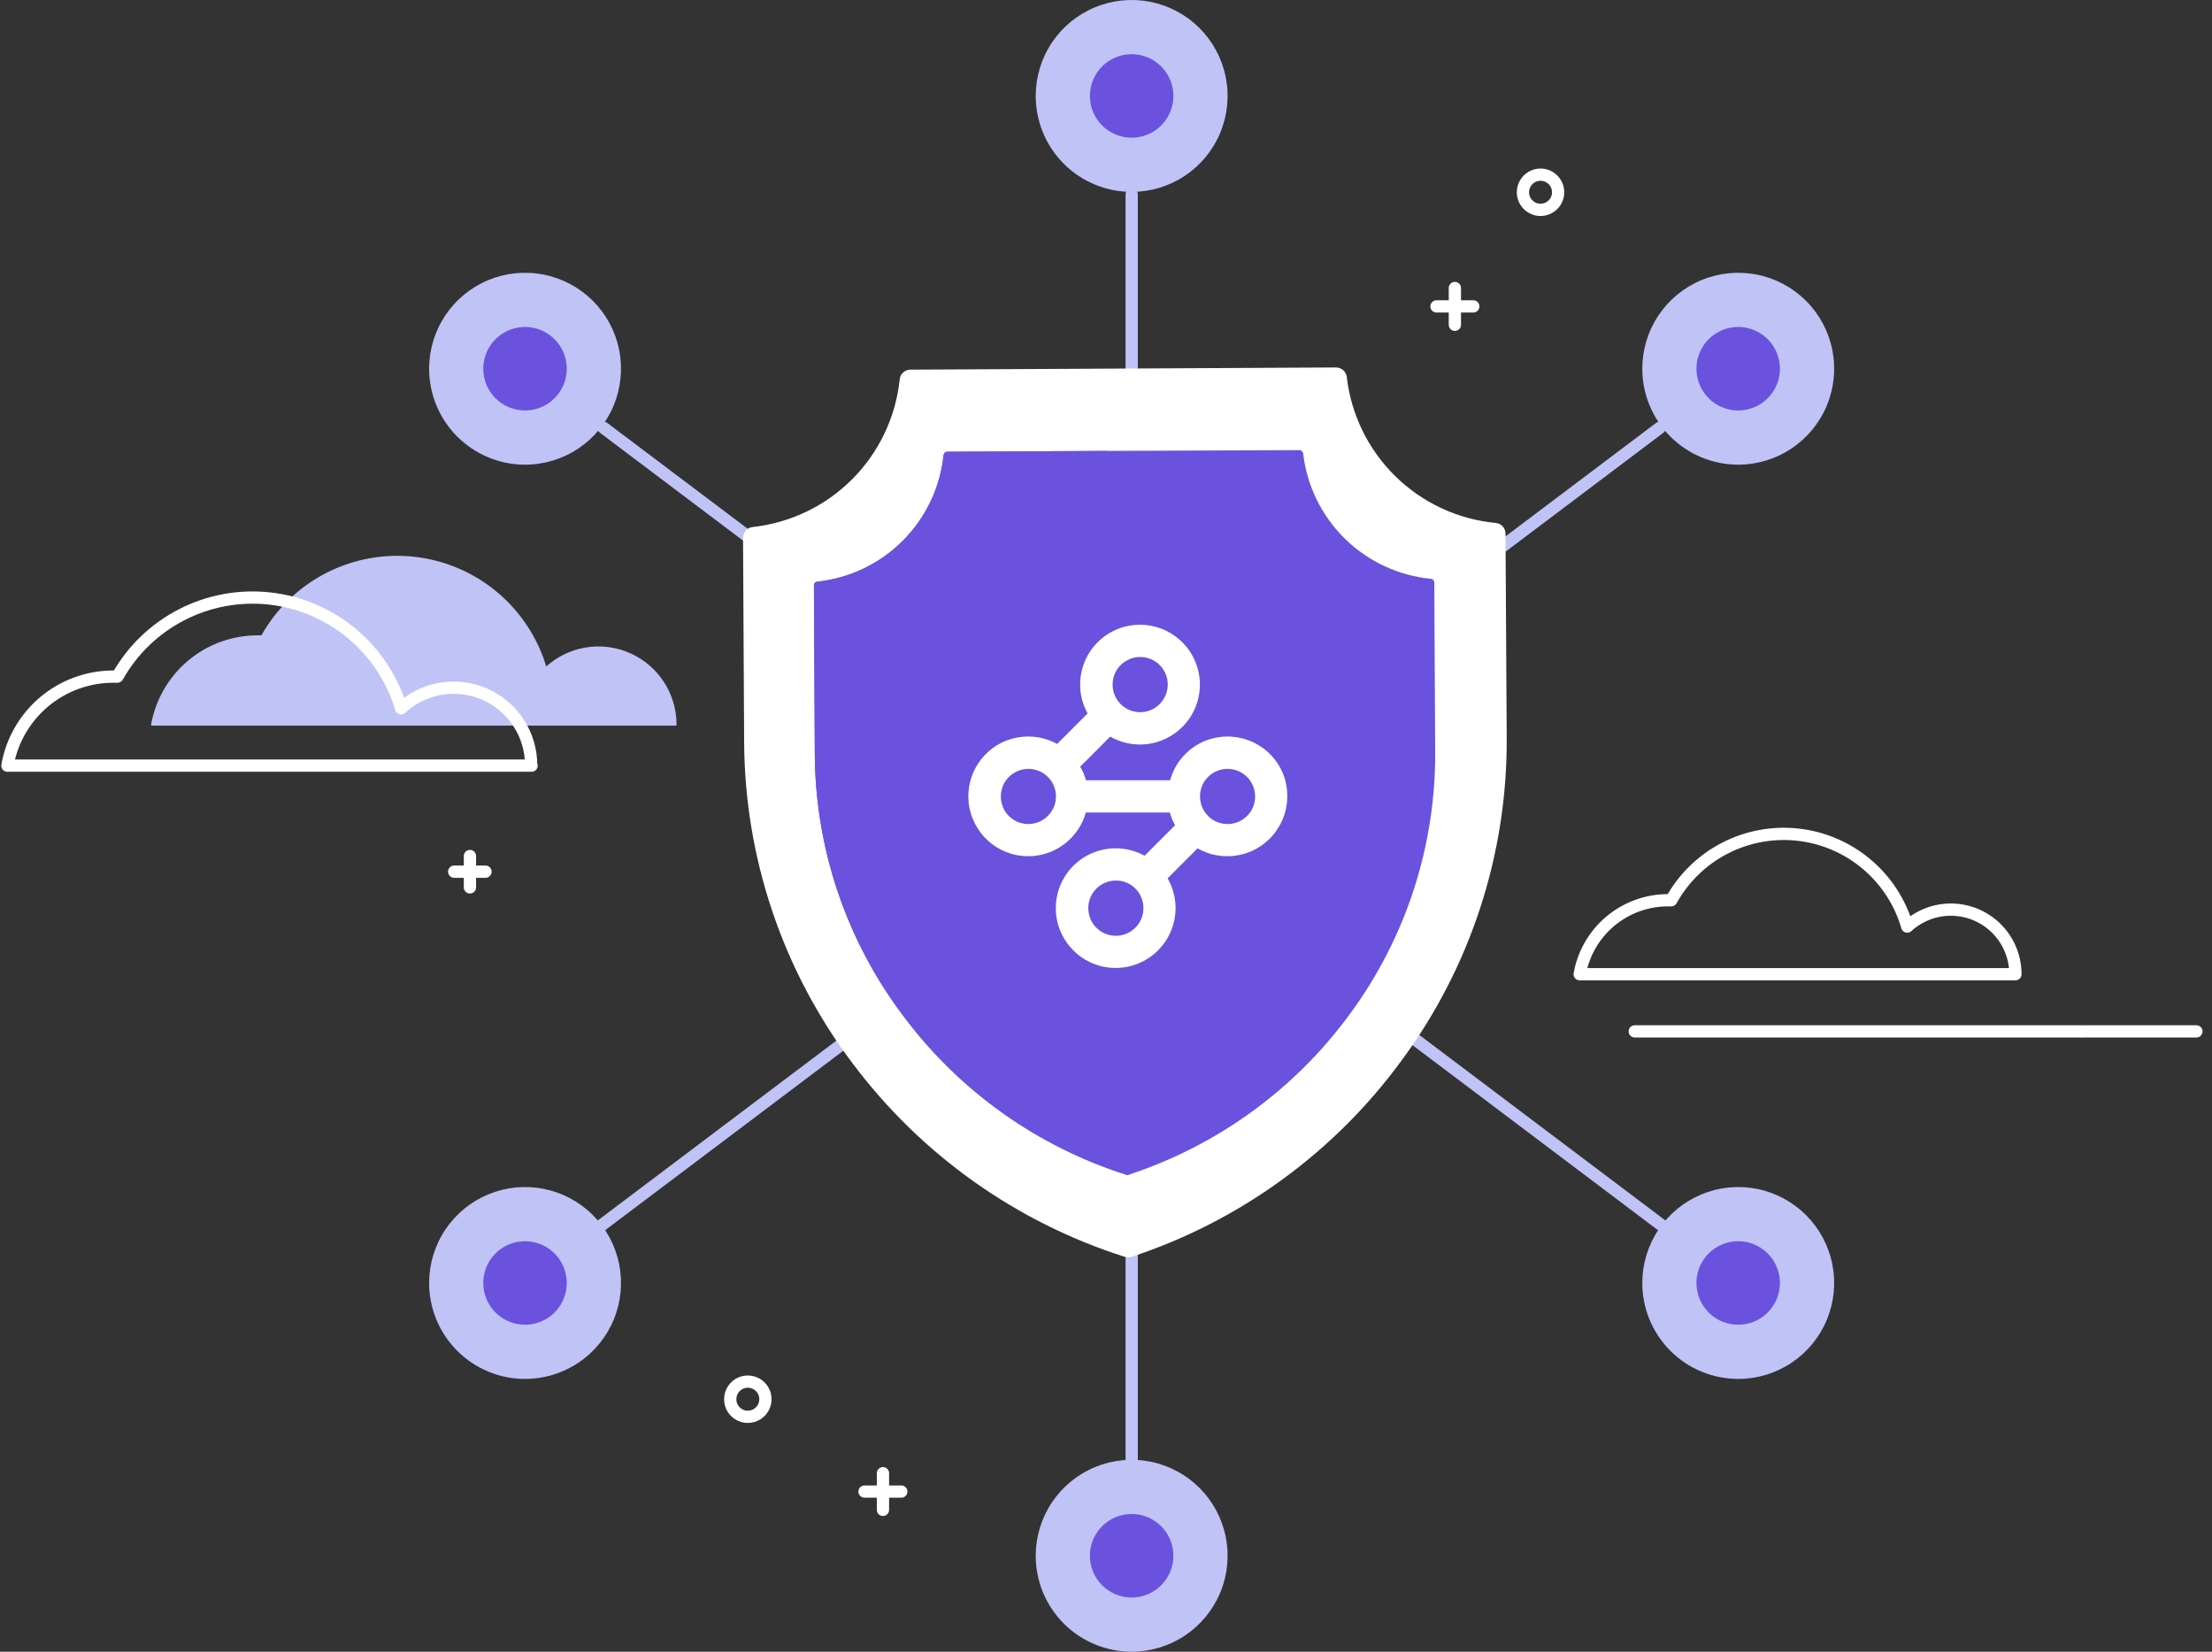 <svg width="150" height="112" viewBox="0 0 150 112" fill="none" xmlns="http://www.w3.org/2000/svg">
<rect x="0" y="0" width="150" height="112" fill="#333333" stroke="none"/>
<path d="M117.873 93.503C119.16 93.503 120.418 93.122 121.488 92.407C122.558 91.692 123.392 90.676 123.884 89.487C124.376 88.298 124.505 86.99 124.254 85.728C124.003 84.466 123.383 83.307 122.474 82.397C121.564 81.487 120.404 80.867 119.142 80.616C117.88 80.365 116.572 80.494 115.383 80.987C114.195 81.479 113.179 82.313 112.464 83.383C111.749 84.453 111.367 85.71 111.367 86.997C111.367 87.852 111.535 88.698 111.862 89.487C112.189 90.276 112.668 90.994 113.272 91.598C113.877 92.202 114.594 92.681 115.383 93.008C116.173 93.335 117.019 93.503 117.873 93.503Z" fill="#C0C3F6"/>
<path d="M35.604 31.509C36.891 31.509 38.149 31.127 39.219 30.413C40.289 29.698 41.123 28.682 41.616 27.493C42.108 26.304 42.237 24.996 41.987 23.734C41.736 22.471 41.116 21.312 40.206 20.402C39.296 19.492 38.136 18.872 36.874 18.622C35.612 18.37 34.304 18.5 33.115 18.992C31.926 19.485 30.91 20.319 30.195 21.389C29.481 22.459 29.099 23.717 29.1 25.004C29.1 25.858 29.268 26.704 29.595 27.493C29.922 28.282 30.401 28.999 31.005 29.603C31.609 30.207 32.326 30.686 33.115 31.013C33.904 31.34 34.75 31.509 35.604 31.509Z" fill="#C0C3F6"/>
<path d="M117.87 89.828C118.43 89.828 118.977 89.662 119.443 89.351C119.908 89.04 120.271 88.598 120.485 88.08C120.7 87.563 120.756 86.994 120.646 86.445C120.537 85.896 120.268 85.391 119.872 84.995C119.476 84.6 118.971 84.33 118.422 84.221C117.873 84.111 117.304 84.168 116.787 84.382C116.269 84.596 115.827 84.959 115.516 85.424C115.205 85.89 115.039 86.437 115.039 86.997C115.039 87.369 115.112 87.737 115.254 88.081C115.396 88.424 115.605 88.736 115.868 88.999C116.131 89.262 116.443 89.471 116.786 89.613C117.13 89.755 117.498 89.828 117.87 89.828Z" fill="#6A52DE"/>
<path d="M35.601 27.833C36.161 27.834 36.708 27.668 37.174 27.357C37.64 27.046 38.003 26.604 38.217 26.087C38.432 25.569 38.488 25 38.379 24.451C38.27 23.901 38 23.397 37.604 23.001C37.208 22.605 36.703 22.335 36.154 22.226C35.605 22.117 35.036 22.173 34.518 22.387C34.001 22.602 33.559 22.965 33.248 23.431C32.937 23.896 32.771 24.444 32.772 25.004C32.772 25.754 33.069 26.474 33.6 27.005C34.131 27.535 34.85 27.833 35.601 27.833Z" fill="#6A52DE"/>
<path d="M40.935 29.014L112.809 83.182" stroke="#C0C3F6" stroke-width="0.831" stroke-linecap="round" stroke-linejoin="round"/>
<path d="M35.604 93.503C36.891 93.503 38.149 93.122 39.219 92.407C40.289 91.693 41.123 90.677 41.616 89.488C42.108 88.299 42.238 86.991 41.987 85.729C41.736 84.467 41.116 83.307 40.206 82.397C39.297 81.487 38.137 80.868 36.875 80.616C35.613 80.365 34.305 80.494 33.116 80.986C31.927 81.479 30.911 82.313 30.196 83.382C29.481 84.452 29.1 85.71 29.1 86.997C29.1 88.722 29.785 90.377 31.005 91.597C32.224 92.817 33.879 93.503 35.604 93.503Z" fill="#C0C3F6"/>
<path d="M117.873 31.509C119.16 31.509 120.418 31.127 121.488 30.412C122.558 29.697 123.392 28.681 123.884 27.492C124.376 26.303 124.505 24.995 124.254 23.733C124.003 22.471 123.383 21.311 122.473 20.402C121.563 19.492 120.404 18.872 119.142 18.621C117.879 18.37 116.571 18.5 115.383 18.992C114.194 19.485 113.178 20.319 112.463 21.389C111.748 22.459 111.367 23.717 111.367 25.004C111.367 25.858 111.536 26.704 111.863 27.493C112.19 28.283 112.669 29 113.273 29.604C113.877 30.208 114.594 30.687 115.384 31.014C116.173 31.341 117.019 31.509 117.873 31.509Z" fill="#C0C3F6"/>
<path d="M35.601 89.828C36.161 89.828 36.708 89.662 37.174 89.352C37.64 89.041 38.003 88.599 38.217 88.081C38.432 87.564 38.488 86.995 38.379 86.446C38.27 85.897 38 85.392 37.605 84.996C37.209 84.6 36.704 84.33 36.155 84.221C35.606 84.111 35.037 84.167 34.519 84.382C34.002 84.596 33.56 84.959 33.249 85.424C32.938 85.89 32.772 86.437 32.772 86.997C32.772 87.748 33.07 88.468 33.6 88.998C34.131 89.529 34.85 89.828 35.601 89.828Z" fill="#6A52DE"/>
<path d="M117.87 27.833C118.43 27.833 118.977 27.667 119.443 27.356C119.908 27.045 120.271 26.603 120.485 26.086C120.7 25.568 120.756 24.999 120.646 24.45C120.537 23.901 120.267 23.396 119.871 23C119.475 22.605 118.971 22.335 118.421 22.226C117.872 22.117 117.303 22.173 116.786 22.388C116.268 22.602 115.826 22.965 115.516 23.431C115.205 23.896 115.039 24.444 115.039 25.004C115.039 25.376 115.112 25.744 115.255 26.087C115.397 26.43 115.605 26.742 115.868 27.005C116.131 27.268 116.443 27.476 116.787 27.618C117.13 27.761 117.498 27.834 117.87 27.833Z" fill="#6A52DE"/>
<path d="M112.546 29.014L40.66 83.182" stroke="#C0C3F6" stroke-width="0.831" stroke-linecap="round" stroke-linejoin="round"/>
<path d="M76.739 112C78.026 112 79.284 111.619 80.354 110.904C81.424 110.189 82.258 109.173 82.751 107.984C83.243 106.796 83.372 105.487 83.121 104.225C82.871 102.963 82.251 101.804 81.341 100.894C80.431 99.984 79.272 99.364 78.01 99.113C76.748 98.862 75.44 98.99 74.251 99.483C73.062 99.975 72.046 100.809 71.331 101.879C70.616 102.949 70.234 104.207 70.234 105.494C70.234 106.348 70.402 107.194 70.729 107.983C71.056 108.773 71.535 109.49 72.139 110.094C72.743 110.698 73.46 111.177 74.249 111.504C75.039 111.831 75.885 112 76.739 112Z" fill="#C0C3F6"/>
<path d="M76.739 13.012C78.026 13.012 79.284 12.631 80.354 11.916C81.424 11.201 82.258 10.185 82.751 8.996C83.243 7.807 83.372 6.499 83.121 5.237C82.87 3.975 82.251 2.815 81.341 1.905C80.431 0.995 79.271 0.376 78.009 0.125C76.747 -0.126 75.439 0.003 74.25 0.495C73.061 0.988 72.045 1.822 71.33 2.892C70.615 3.962 70.234 5.22 70.234 6.507C70.234 8.232 70.92 9.887 72.139 11.107C73.359 12.326 75.014 13.012 76.739 13.012Z" fill="#C0C3F6"/>
<path d="M76.739 108.325C77.299 108.325 77.846 108.159 78.312 107.848C78.777 107.537 79.14 107.095 79.354 106.577C79.569 106.06 79.625 105.491 79.515 104.942C79.406 104.393 79.137 103.888 78.741 103.492C78.345 103.096 77.841 102.827 77.291 102.717C76.742 102.608 76.173 102.664 75.656 102.879C75.138 103.093 74.696 103.456 74.385 103.921C74.074 104.387 73.908 104.934 73.908 105.494C73.908 105.866 73.981 106.234 74.123 106.577C74.266 106.921 74.474 107.233 74.737 107.496C75 107.759 75.312 107.967 75.656 108.11C75.999 108.252 76.367 108.325 76.739 108.325Z" fill="#6A52DE"/>
<path d="M76.739 9.337C77.299 9.337 77.846 9.171 78.312 8.86C78.778 8.549 79.14 8.106 79.355 7.589C79.569 7.072 79.625 6.502 79.515 5.953C79.406 5.404 79.136 4.9 78.74 4.504C78.344 4.108 77.84 3.839 77.29 3.729C76.741 3.62 76.172 3.677 75.655 3.891C75.137 4.106 74.695 4.469 74.385 4.934C74.074 5.4 73.908 5.948 73.908 6.507C73.908 6.879 73.981 7.247 74.124 7.591C74.266 7.934 74.475 8.246 74.737 8.509C75 8.771 75.312 8.98 75.656 9.122C75.999 9.264 76.367 9.337 76.739 9.337Z" fill="#6A52DE"/>
<path d="M76.742 13.173V99.15" stroke="#C0C3F6" stroke-width="0.831" stroke-linecap="round" stroke-linejoin="round"/>
<path d="M45.83 49.16H10.285C10.582 47.468 11.466 45.936 12.781 44.832C14.096 43.728 15.758 43.124 17.475 43.124H17.754C18.763 41.317 20.282 39.847 22.123 38.9C23.963 37.952 26.043 37.569 28.1 37.798C30.157 38.027 32.101 38.858 33.688 40.187C35.275 41.517 36.434 43.285 37.021 45.27C37.772 44.577 38.708 44.119 39.716 43.95C40.723 43.782 41.758 43.911 42.694 44.322C43.629 44.733 44.424 45.407 44.982 46.263C45.54 47.119 45.836 48.119 45.834 49.14L45.83 49.16Z" fill="#C0C3F6"/>
<path d="M45.83 49.16H10.285C10.582 47.468 11.466 45.936 12.781 44.832C14.096 43.728 15.758 43.124 17.475 43.124H17.754C18.763 41.317 20.282 39.847 22.123 38.9C23.963 37.952 26.043 37.569 28.1 37.798C30.157 38.027 32.101 38.858 33.688 40.187C35.275 41.517 36.434 43.285 37.021 45.27C37.772 44.577 38.708 44.119 39.716 43.95C40.723 43.782 41.758 43.911 42.694 44.322C43.629 44.733 44.424 45.407 44.982 46.263C45.54 47.119 45.836 48.119 45.834 49.14L45.83 49.16Z" stroke="#C0C3F6" stroke-width="0.087" stroke-linejoin="round"/>
<path d="M36.047 51.917H0.502C0.798 50.226 1.68 48.694 2.994 47.59C4.308 46.486 5.969 45.88 7.685 45.88H7.964C8.975 44.081 10.494 42.62 12.331 41.678C14.167 40.736 16.241 40.356 18.292 40.585C20.343 40.814 22.282 41.642 23.866 42.965C25.45 44.289 26.609 46.049 27.199 48.027C27.949 47.333 28.885 46.873 29.893 46.703C30.901 46.534 31.936 46.662 32.873 47.072C33.809 47.482 34.605 48.156 35.163 49.012C35.722 49.868 36.019 50.868 36.017 51.89L36.047 51.917Z" stroke="white" stroke-width="0.831" stroke-linecap="round" stroke-linejoin="round"/>
<path d="M141.23 69.937H148.943" stroke="white" stroke-width="0.831" stroke-linecap="round" stroke-linejoin="round"/>
<path d="M110.855 69.937H141.087" stroke="white" stroke-width="0.831" stroke-linecap="round" stroke-linejoin="round"/>
<path d="M136.67 66.06H107.121C107.371 64.656 108.106 63.384 109.198 62.467C110.291 61.551 111.67 61.047 113.096 61.044H113.332C114.165 59.537 115.426 58.31 116.956 57.519C118.486 56.728 120.216 56.407 121.928 56.598C123.64 56.789 125.257 57.483 126.575 58.592C127.893 59.701 128.853 61.175 129.333 62.829C129.96 62.255 130.739 61.876 131.577 61.738C132.415 61.599 133.275 61.708 134.053 62.049C134.831 62.391 135.492 62.952 135.957 63.663C136.421 64.374 136.669 65.205 136.67 66.054V66.06Z" stroke="white" stroke-width="0.831" stroke-linecap="round" stroke-linejoin="round"/>
<path d="M104.467 14.231C104.704 14.231 104.934 14.161 105.131 14.03C105.327 13.899 105.48 13.712 105.57 13.494C105.661 13.276 105.684 13.036 105.638 12.804C105.592 12.572 105.479 12.36 105.312 12.193C105.145 12.026 104.932 11.912 104.7 11.866C104.469 11.82 104.229 11.844 104.01 11.934C103.792 12.024 103.606 12.177 103.475 12.374C103.343 12.57 103.273 12.801 103.273 13.037C103.273 13.354 103.399 13.657 103.623 13.881C103.847 14.105 104.151 14.231 104.467 14.231V14.231Z" stroke="white" stroke-width="0.831" stroke-linecap="round" stroke-linejoin="round"/>
<path d="M101.676 36.197L101.757 50.005C101.812 57.799 99.339 65.4 94.707 71.667C90.192 77.838 83.859 82.441 76.597 84.833C76.535 84.852 76.47 84.852 76.409 84.833C69.121 82.515 62.739 77.98 58.153 71.861C53.456 65.639 50.903 58.063 50.877 50.267L50.803 36.46C50.803 36.383 50.832 36.308 50.883 36.251C50.934 36.195 51.002 36.159 51.077 36.151C53.73 35.863 56.204 34.676 58.087 32.785C59.97 30.895 61.148 28.416 61.425 25.762C61.432 25.689 61.466 25.62 61.519 25.568C61.574 25.517 61.645 25.486 61.721 25.481L90.605 25.333C90.681 25.334 90.755 25.363 90.812 25.414C90.869 25.464 90.905 25.534 90.914 25.609C91.221 28.263 92.431 30.731 94.34 32.6C96.249 34.469 98.743 35.626 101.403 35.876C101.477 35.886 101.546 35.921 101.597 35.977C101.624 36.006 101.645 36.041 101.659 36.079C101.672 36.116 101.678 36.157 101.676 36.197Z" fill="white" stroke="white" stroke-width="0.831" stroke-linecap="round" stroke-linejoin="round"/>
<path d="M91.516 68.79C87.779 73.886 82.542 77.685 76.539 79.657C76.49 79.674 76.436 79.674 76.386 79.657C70.358 77.745 65.079 73.994 61.29 68.93C57.398 63.797 55.279 57.539 55.254 51.097L55.194 39.696C55.192 39.633 55.213 39.571 55.254 39.522C55.298 39.477 55.357 39.448 55.42 39.441C57.614 39.208 59.662 38.229 61.22 36.667C62.779 35.106 63.755 33.058 63.986 30.863C63.991 30.801 64.019 30.742 64.065 30.699C64.111 30.656 64.171 30.631 64.234 30.63L75.03 30.575L88.115 30.522C88.146 30.521 88.177 30.527 88.205 30.539C88.234 30.55 88.261 30.567 88.283 30.589C88.331 30.63 88.362 30.687 88.37 30.749C88.624 32.942 89.622 34.981 91.198 36.528C92.773 38.074 94.831 39.034 97.028 39.248C97.094 39.253 97.156 39.282 97.202 39.328C97.242 39.38 97.263 39.443 97.263 39.508L97.323 50.909C97.374 57.341 95.336 63.616 91.516 68.79Z" fill="#6A52DE"/>
<path d="M76.539 79.661C76.489 79.675 76.436 79.675 76.386 79.661C70.358 77.749 65.079 73.998 61.29 68.934C57.399 63.801 55.281 57.543 55.253 51.102L55.194 39.7C55.192 39.637 55.213 39.575 55.253 39.526C55.298 39.481 55.357 39.453 55.42 39.446C57.614 39.212 59.661 38.233 61.22 36.672C62.779 35.111 63.755 33.062 63.986 30.868C63.99 30.805 64.019 30.746 64.065 30.703C64.11 30.66 64.17 30.634 64.234 30.634L75.03 30.579L75.902 30.858L76.539 79.661Z" fill="#6A52DE"/>
<path d="M98.658 19.529V22.024" stroke="white" stroke-width="0.831" stroke-linecap="round" stroke-linejoin="round"/>
<path d="M99.907 20.777H97.412" stroke="white" stroke-width="0.831" stroke-linecap="round" stroke-linejoin="round"/>
<path d="M50.711 96.072C50.947 96.072 51.178 96.002 51.375 95.871C51.571 95.74 51.724 95.553 51.815 95.335C51.905 95.117 51.928 94.877 51.882 94.646C51.836 94.414 51.723 94.201 51.556 94.034C51.389 93.867 51.176 93.754 50.944 93.707C50.713 93.661 50.473 93.685 50.255 93.775C50.036 93.866 49.85 94.019 49.719 94.215C49.588 94.412 49.518 94.642 49.518 94.879C49.518 95.195 49.643 95.499 49.867 95.723C50.091 95.947 50.395 96.072 50.711 96.072V96.072Z" stroke="white" stroke-width="0.831" stroke-linecap="round" stroke-linejoin="round"/>
<path d="M59.875 102.383V99.895" stroke="white" stroke-width="0.831" stroke-linecap="round" stroke-linejoin="round"/>
<path d="M58.625 101.142H61.12" stroke="white" stroke-width="0.831" stroke-linecap="round" stroke-linejoin="round"/>
<path d="M31.867 58.046V60.172" stroke="white" stroke-width="0.831" stroke-linecap="round" stroke-linejoin="round"/>
<path d="M32.923 59.107H30.799" stroke="white" stroke-width="0.831" stroke-linecap="round" stroke-linejoin="round"/>
<path d="M86.988 52.421C86.677 51.687 86.156 51.06 85.491 50.619C84.826 50.179 84.045 49.944 83.248 49.944C82.704 49.945 82.167 50.052 81.665 50.259C80.942 50.569 80.323 51.081 79.883 51.733C79.642 52.094 79.461 52.491 79.348 52.91H73.636C73.596 52.744 73.54 52.582 73.472 52.425C73.41 52.273 73.335 52.126 73.248 51.987L75.286 49.949C75.901 50.3 76.598 50.485 77.307 50.483C77.849 50.485 78.386 50.376 78.884 50.162C79.62 49.852 80.249 49.332 80.691 48.667C81.132 48.002 81.368 47.221 81.368 46.422C81.367 45.758 81.204 45.104 80.892 44.518C80.579 43.932 80.128 43.431 79.578 43.059C78.907 42.605 78.117 42.363 77.307 42.363C76.774 42.362 76.246 42.466 75.753 42.669C75.26 42.873 74.813 43.171 74.436 43.548C74.058 43.925 73.759 44.372 73.555 44.865C73.352 45.357 73.247 45.885 73.248 46.418C73.246 46.962 73.355 47.501 73.568 48.001C73.623 48.13 73.685 48.256 73.753 48.378L71.687 50.446C71.087 50.116 70.412 49.943 69.727 49.944C69.184 49.945 68.646 50.052 68.144 50.259C67.409 50.569 66.782 51.09 66.341 51.755C65.9 52.42 65.665 53.2 65.666 53.998C65.665 54.543 65.774 55.082 65.988 55.582C66.299 56.317 66.819 56.944 67.484 57.385C68.149 57.825 68.929 58.06 69.727 58.059C70.391 58.059 71.045 57.895 71.631 57.583C72.217 57.271 72.718 56.82 73.089 56.269C73.335 55.913 73.518 55.516 73.631 55.097H79.33C79.375 55.263 79.431 55.425 79.499 55.582C79.554 55.711 79.616 55.836 79.684 55.959L77.618 58.026C77.017 57.695 76.343 57.523 75.658 57.524C75.124 57.523 74.596 57.627 74.103 57.83C73.61 58.034 73.162 58.332 72.785 58.709C72.408 59.086 72.109 59.533 71.905 60.026C71.701 60.519 71.596 61.047 71.597 61.58C71.595 62.124 71.705 62.662 71.918 63.162C72.227 63.886 72.737 64.505 73.388 64.947C73.999 65.357 74.711 65.593 75.446 65.63C76.181 65.668 76.912 65.505 77.562 65.159C78.212 64.814 78.755 64.298 79.135 63.668C79.515 63.037 79.717 62.316 79.719 61.58C79.717 61.038 79.608 60.502 79.397 60.003C79.33 59.851 79.257 59.699 79.178 59.558L81.211 57.524C81.826 57.877 82.523 58.062 83.232 58.059C84.308 58.057 85.34 57.629 86.101 56.867C86.862 56.106 87.291 55.075 87.293 53.998C87.296 53.458 87.193 52.922 86.988 52.421ZM75.594 45.693C75.735 45.359 75.97 45.073 76.269 44.869C76.527 44.695 76.825 44.588 77.135 44.558C77.445 44.527 77.757 44.575 78.044 44.695C78.383 44.837 78.673 45.077 78.877 45.384C79.08 45.69 79.188 46.05 79.188 46.418C79.187 46.915 78.99 47.391 78.639 47.742C78.289 48.093 77.813 48.292 77.317 48.294C77.01 48.294 76.708 48.218 76.437 48.074C76.166 47.929 75.935 47.721 75.763 47.466C75.591 47.207 75.485 46.91 75.456 46.6C75.426 46.291 75.473 45.979 75.594 45.693ZM71.46 54.731C71.318 55.064 71.084 55.349 70.784 55.553C70.475 55.763 70.11 55.875 69.737 55.875C69.488 55.876 69.241 55.829 69.01 55.736C68.674 55.593 68.386 55.355 68.182 55.053C68.01 54.794 67.905 54.497 67.876 54.187C67.846 53.878 67.894 53.566 68.013 53.279C68.155 52.946 68.389 52.661 68.689 52.458C68.947 52.283 69.244 52.175 69.554 52.145C69.863 52.114 70.176 52.161 70.463 52.282C70.802 52.424 71.092 52.664 71.296 52.971C71.499 53.277 71.607 53.637 71.606 54.005C71.608 54.255 71.559 54.501 71.463 54.731H71.46ZM77.391 62.311C77.198 62.768 76.831 63.13 76.372 63.317C75.912 63.504 75.397 63.501 74.94 63.309C74.606 63.164 74.319 62.928 74.113 62.627C73.941 62.368 73.835 62.071 73.806 61.761C73.777 61.452 73.824 61.139 73.944 60.853C74.087 60.514 74.327 60.225 74.633 60.022C74.94 59.818 75.3 59.71 75.667 59.71C75.916 59.706 76.163 59.754 76.393 59.849C76.733 59.991 77.023 60.231 77.227 60.538C77.43 60.844 77.538 61.205 77.537 61.573C77.541 61.826 77.492 62.078 77.393 62.311H77.391ZM84.971 54.731C84.827 55.07 84.588 55.359 84.281 55.562C83.975 55.766 83.615 55.874 83.248 55.875C82.999 55.876 82.752 55.829 82.522 55.736C82.185 55.593 81.898 55.356 81.694 55.053C81.484 54.744 81.374 54.379 81.378 54.005C81.375 53.757 81.423 53.51 81.517 53.279C81.659 52.946 81.893 52.661 82.193 52.458C82.451 52.283 82.748 52.175 83.058 52.145C83.368 52.114 83.681 52.161 83.968 52.282C84.307 52.425 84.596 52.664 84.799 52.971C85.003 53.278 85.112 53.637 85.112 54.005C85.115 54.254 85.068 54.501 84.974 54.731H84.971Z" fill="white"/>
</svg>
